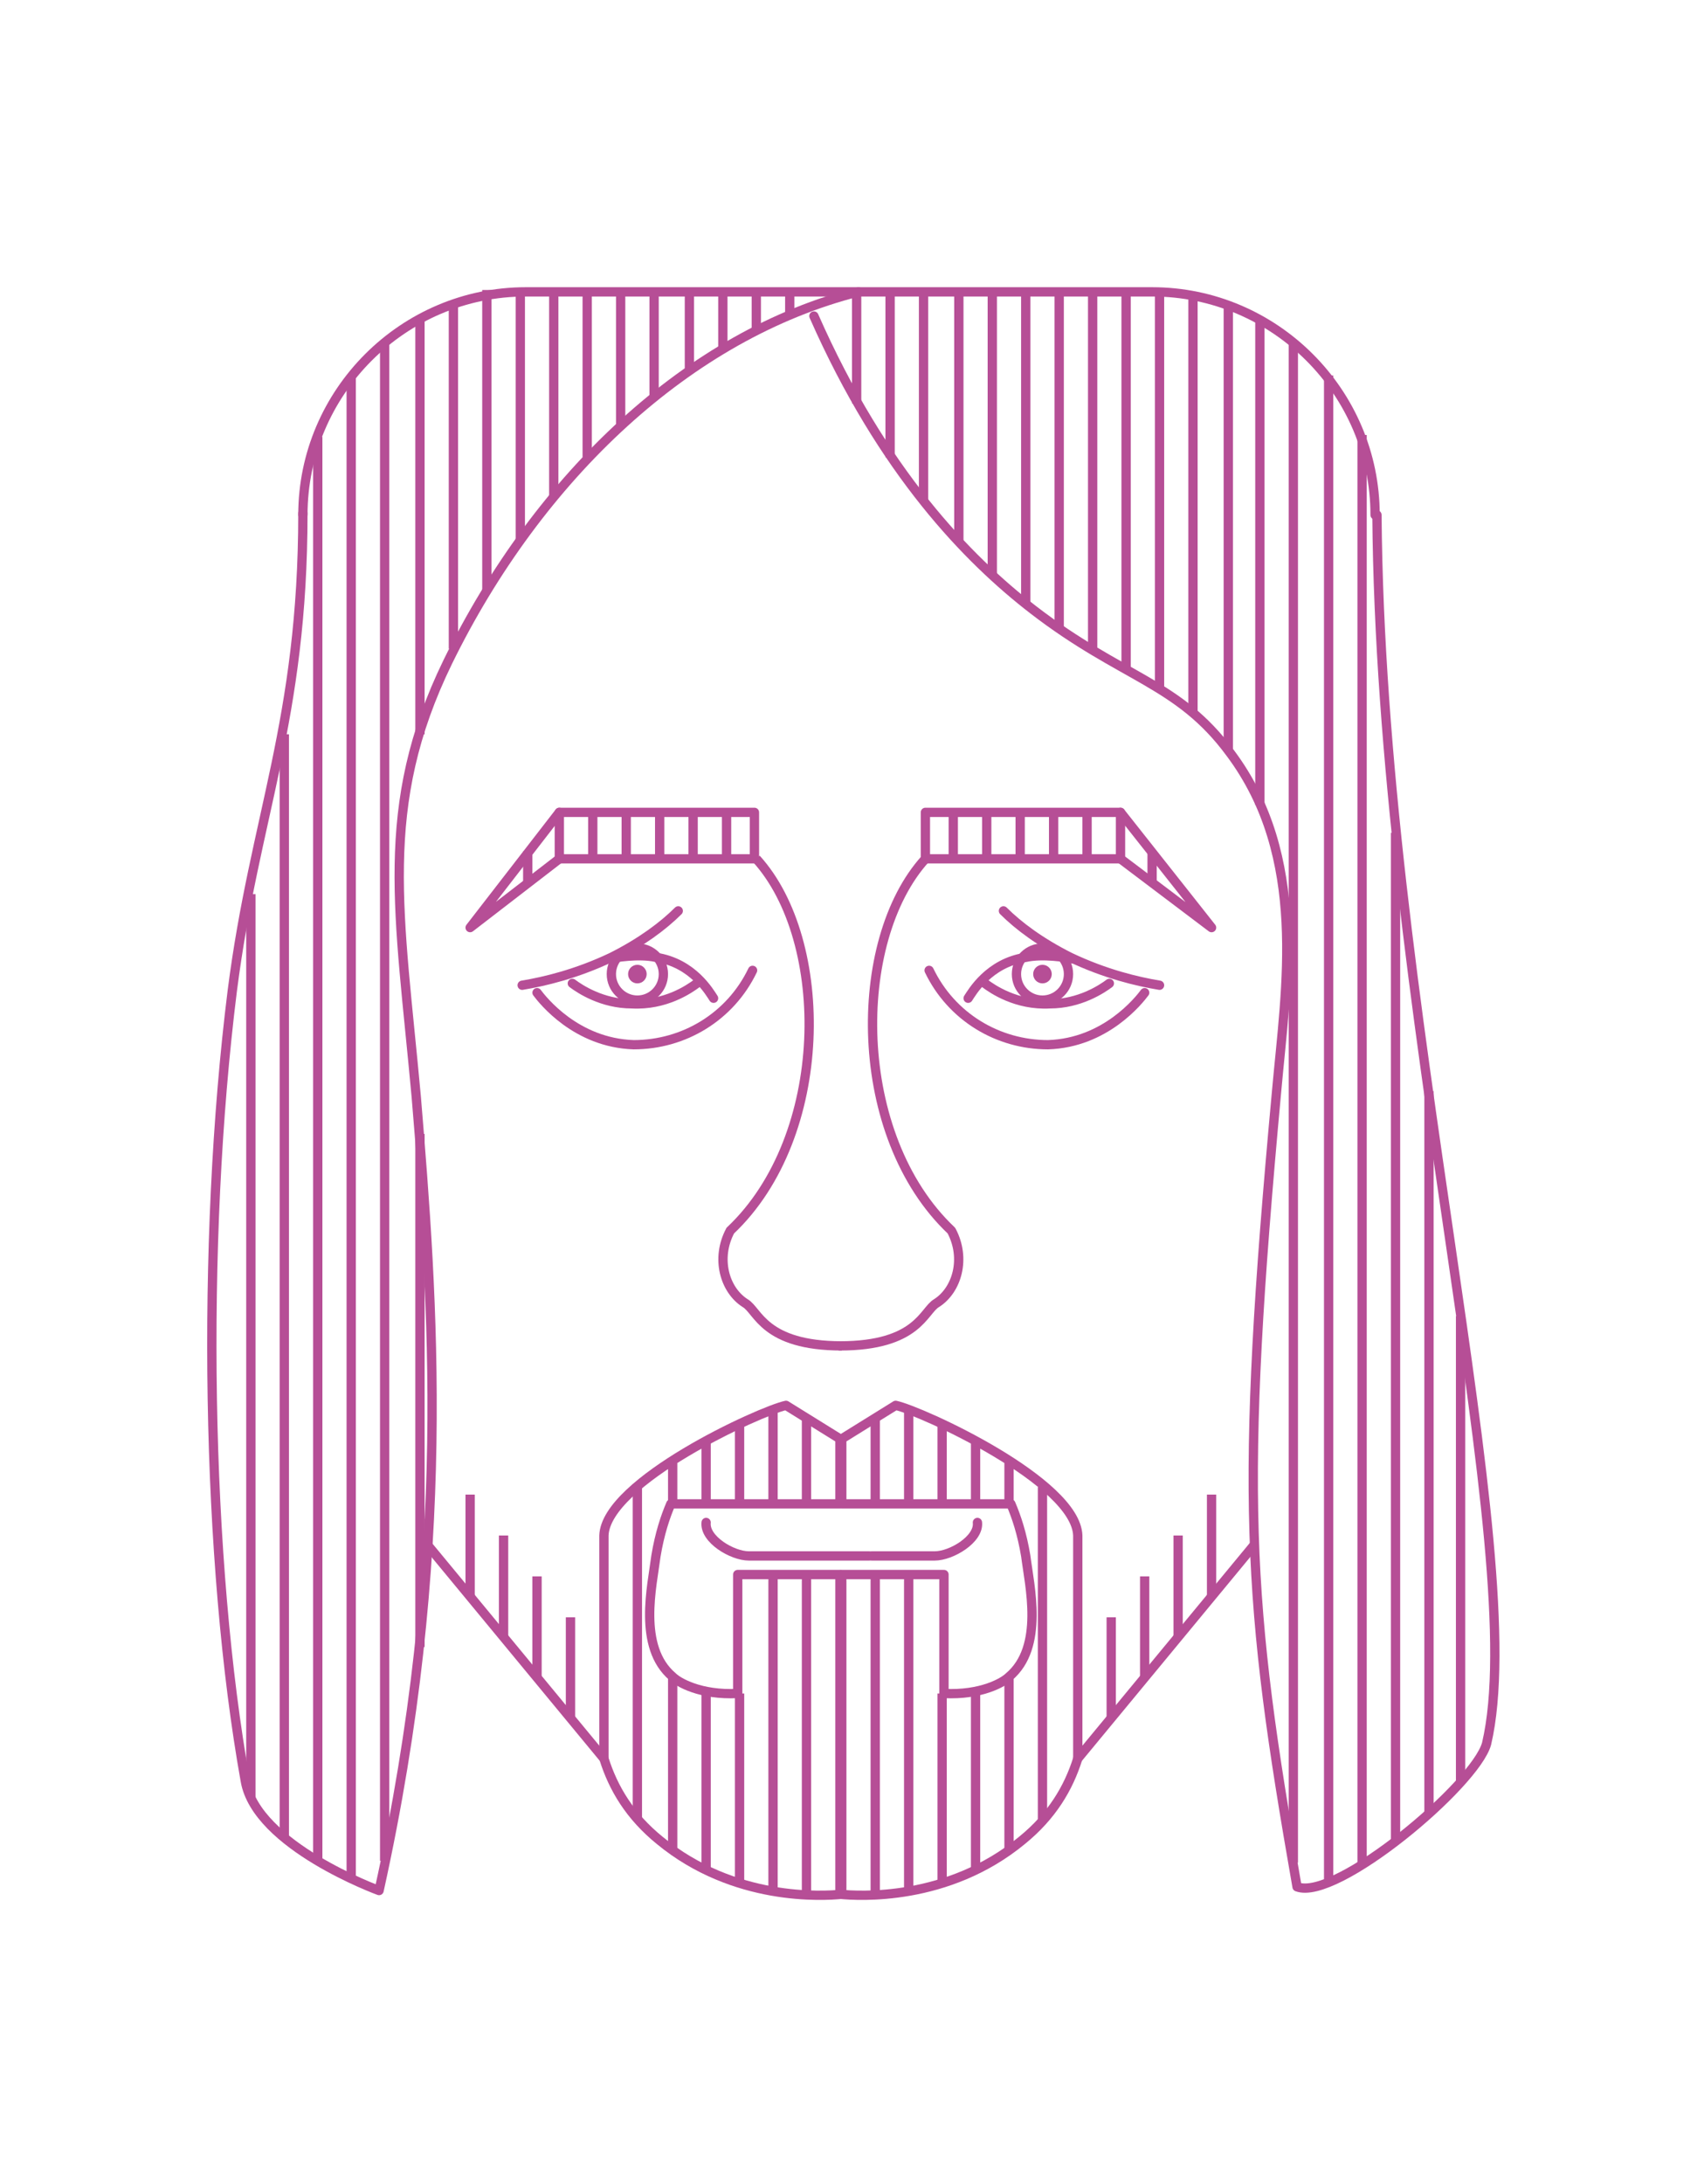<svg xmlns="http://www.w3.org/2000/svg" viewBox="-139.9 297.5 91.7 117.5"><circle fill="#B64E96" cx="-83.8" cy="349.9" r=".5"/><path fill="none" stroke="#B64E96" stroke-width=".5" stroke-linecap="round" stroke-linejoin="round" stroke-miterlimit="10" d="M-123.6 325.2c0-6.6 5.4-12 12-12h33.7c6.6 0 12 5.4 12 12"/><path fill="none" stroke="#B64E96" stroke-width=".5" stroke-linecap="round" stroke-linejoin="round" stroke-miterlimit="10" d="M-93.7 313.2c-9.1 2.3-17.2 9.9-22.1 19.9-3.8 7.8-2.6 13.5-1.7 23.4.9 10.9 2 24.6-2 42.7 0 0-6.6-2.4-7.2-5.9-2.1-11.7-2.4-28.9-.7-42.5 1.2-9.4 3.8-14.5 3.8-25.7"/><path fill="none" stroke="#B64E96" stroke-width=".5" stroke-linecap="round" stroke-linejoin="round" stroke-miterlimit="10" d="M-96.1 314.5c3.7 8.4 8.3 13.1 11.8 15.8 4.8 3.7 7.8 3.9 10.6 7.7 4.2 5.6 3 12.6 2.5 18.2-2 21.7-1.6 27.4 1.1 42.8 2.1.8 9.6-5.5 10.2-7.7 2.4-10.2-5.7-40-5.9-66.1M-94.7 399.4c1 .1 5.8.4 9.8-2.9 1.6-1.3 2.5-2.8 3-4.4v-12c-.1-2.9-8.4-6.7-9.8-7l-2.9 1.8v3.5h9.1c.3.7.6 1.6.8 2.8.2 1.6 1 4.9-.9 6.5-.3.3-1.5 1-3.5.9v-6.4h-5.5v17.2h-.1z"/><path fill="none" stroke="#B64E96" stroke-width=".5" stroke-miterlimit="10" d="M-89.2 388.6v10.2M-85.6 387.6v9.4M-87.4 388.6v9.4M-92.8 382.2v17.2M-91 382.2v17M-112.8 380.1v5.5M-114.6 377.9v5.5M-109.2 384.5v5.5M-111 382.3v5.4"/><path fill="none" stroke="#B64E96" stroke-width=".5" stroke-linecap="round" stroke-linejoin="round" stroke-miterlimit="10" d="M-101.9 379.4c-.1.9 1.4 1.8 2.3 1.8h6.5M-87.3 379.4c.1.9-1.4 1.8-2.3 1.8H-93"/><path fill="none" stroke="#B64E96" stroke-width=".5" stroke-miterlimit="10" d="M-83.8 377.5v17.9M-85.6 376.2v2.2M-89.2 374.2v4.2M-87.4 375.1v3.3M-92.8 373.8v4.6M-91 373.4v5"/><path fill="none" stroke="#B64E96" stroke-width=".5" stroke-linejoin="round" stroke-miterlimit="10" d="M-90.1 341.2h10.5v2.5h-10.5z"/><path fill="none" stroke="#B64E96" stroke-width=".5" stroke-linecap="round" stroke-linejoin="round" stroke-miterlimit="10" d="M-79.6 343.7l4.9 3.7-4.9-6.2"/><path fill="none" stroke="#B64E96" stroke-width=".5" stroke-linejoin="round" stroke-miterlimit="10" d="M-109.8 341.2h10.5v2.5h-10.5z"/><path fill="none" stroke="#B64E96" stroke-width=".5" stroke-linecap="round" stroke-linejoin="round" stroke-miterlimit="10" d="M-109.8 343.7l-4.8 3.7 4.8-6.2M-77.5 350.5c-1.2-.2-2.9-.6-4.8-1.5-1.6-.8-2.8-1.7-3.6-2.5M-87.8 351.2c.2-.3 1.1-1.9 3.1-2.2.9-.2 2.2 0 2.6.1"/><path fill="none" stroke="#B64E96" stroke-width=".5" stroke-linecap="round" stroke-linejoin="round" stroke-miterlimit="10" d="M-86.9 350.4c.4.3 1.7 1.2 3.5 1.1 1.6 0 2.8-.8 3.2-1.1"/><circle fill="none" stroke="#B64E96" stroke-width=".5" stroke-linecap="round" stroke-linejoin="round" stroke-miterlimit="10" cx="-83.8" cy="349.9" r="1.4"/><path fill="none" stroke="#B64E96" stroke-width=".5" stroke-linecap="round" stroke-linejoin="round" stroke-miterlimit="10" d="M-89.9 349.7c1.2 2.5 3.7 4 6.4 4 3.1-.1 4.9-2.4 5.2-2.8"/><path fill="none" stroke="#B64E96" stroke-width=".5" stroke-linecap="round" stroke-linejoin="round" stroke-miterlimit="10" d="M-90.1 343.7c-4 4.4-4 14.9 1.4 20 .8 1.5.3 3.2-.8 3.9-.7.4-1 2.3-5.2 2.3"/><circle fill="#B64E96" cx="-105.6" cy="349.9" r=".5"/><path fill="none" stroke="#B64E96" stroke-width=".5" stroke-linecap="round" stroke-linejoin="round" stroke-miterlimit="10" d="M-94.6 399.4c-1 .1-5.8.4-9.8-2.9-1.6-1.3-2.5-2.8-3-4.4v-12c.1-2.9 8.4-6.7 9.8-7l2.9 1.8v3.5h-9.1c-.3.7-.6 1.6-.8 2.8-.2 1.6-1 4.9.9 6.5.3.3 1.5 1 3.5.9v-6.4h5.5v17.2h.1z"/><path fill="none" stroke="#B64E96" stroke-width=".5" stroke-miterlimit="10" d="M-100.1 388.6v10.2M-103.7 387.6v9.4M-101.9 388.6v9.4M-96.5 382.2v17.2M-98.3 382.2v17M-105.6 377.5v17.9M-103.7 376.2v2.2M-100.1 374.2v4.2M-101.9 375.1v3.3M-96.5 373.8v4.6M-98.3 373.4v5"/><path fill="none" stroke="#B64E96" stroke-width=".5" stroke-linecap="round" stroke-linejoin="round" stroke-miterlimit="10" d="M-111.8 350.5c1.2-.2 2.9-.6 4.8-1.5 1.6-.8 2.8-1.7 3.6-2.5M-101.5 351.2c-.2-.3-1.1-1.9-3.1-2.2-.9-.2-2.2 0-2.6.1"/><path fill="none" stroke="#B64E96" stroke-width=".5" stroke-linecap="round" stroke-linejoin="round" stroke-miterlimit="10" d="M-102.4 350.4c-.4.3-1.7 1.2-3.5 1.1-1.6 0-2.8-.8-3.2-1.1"/><circle fill="none" stroke="#B64E96" stroke-width=".5" stroke-linecap="round" stroke-linejoin="round" stroke-miterlimit="10" cx="-105.6" cy="349.9" r="1.4"/><path fill="none" stroke="#B64E96" stroke-width=".5" stroke-linecap="round" stroke-linejoin="round" stroke-miterlimit="10" d="M-99.4 349.7c-1.2 2.5-3.7 4-6.4 4-3.1-.1-4.9-2.4-5.2-2.8"/><path fill="none" stroke="#B64E96" stroke-width=".5" stroke-miterlimit="10" d="M-99.2 343.7c4 4.4 4 14.9-1.4 20-.8 1.5-.3 3.2.8 3.9.7.4 1 2.3 5.2 2.3"/><path fill="none" stroke="#B64E96" stroke-width=".5" stroke-linecap="round" stroke-linejoin="round" stroke-miterlimit="10" d="M-107.4 392.1l-9.5-11.5M-81.9 392.1l9.5-11.5"/><path fill="none" stroke="#B64E96" stroke-width=".5" stroke-miterlimit="10" d="M-76.5 380.1v5.5M-74.7 377.9v5.5M-80.1 384.5v5.5M-78.3 382.3v5.4M-119.2 315.9v81.7M-121 317.7v80.9M-122.8 321v76.5M-124.6 337v59.3M-126.4 345.6v48.6M-117.3 358.5v27.6M-104.7 313.1v5.7M-101 313.2v3.1M-102.8 313.1v4.4M-113.7 313.1v16.2M-111.9 313.1v13.5M-110.1 313.1v11.2M-108.3 313.1v9M-106.5 313.1v7.3M-115.5 313.8v18.6M-117.3 314.7V337M-92 313.1v9M-93.8 313.1v6.1M-72.1 314.7v26.1M-97.4 313.1v1.3M-99.2 313.1v2.1M-90.2 313.1v11.4M-77.5 313.1v21.5M-73.8 313.8v24M-75.7 313.4v22.5M-86.5 313.1v15.3M-84.7 313.1V330M-82.9 313.1v18.3M-81.1 313.1v19.4M-79.3 313.1v20.5M-88.3 313.1v13.6M-63 356.2v38.9M-68.4 317.7v81.1M-64.8 342.3v54.3M-66.6 320.9v77M-61.3 368.3v25.1M-70.3 315.9v81.8M-83.2 341.1v2.6M-86.8 341.1v2.6M-85 341.1v2.6M-81.4 341.1v2.7M-88.6 341.2v2.7M-77.9 343.3v1.7M-106.2 341.1v2.6M-102.6 341.1v2.6M-104.4 341.1v2.6M-108 341.1v2.7M-100.8 341.2v2.7M-111.5 343.3v1.7"/></svg>
